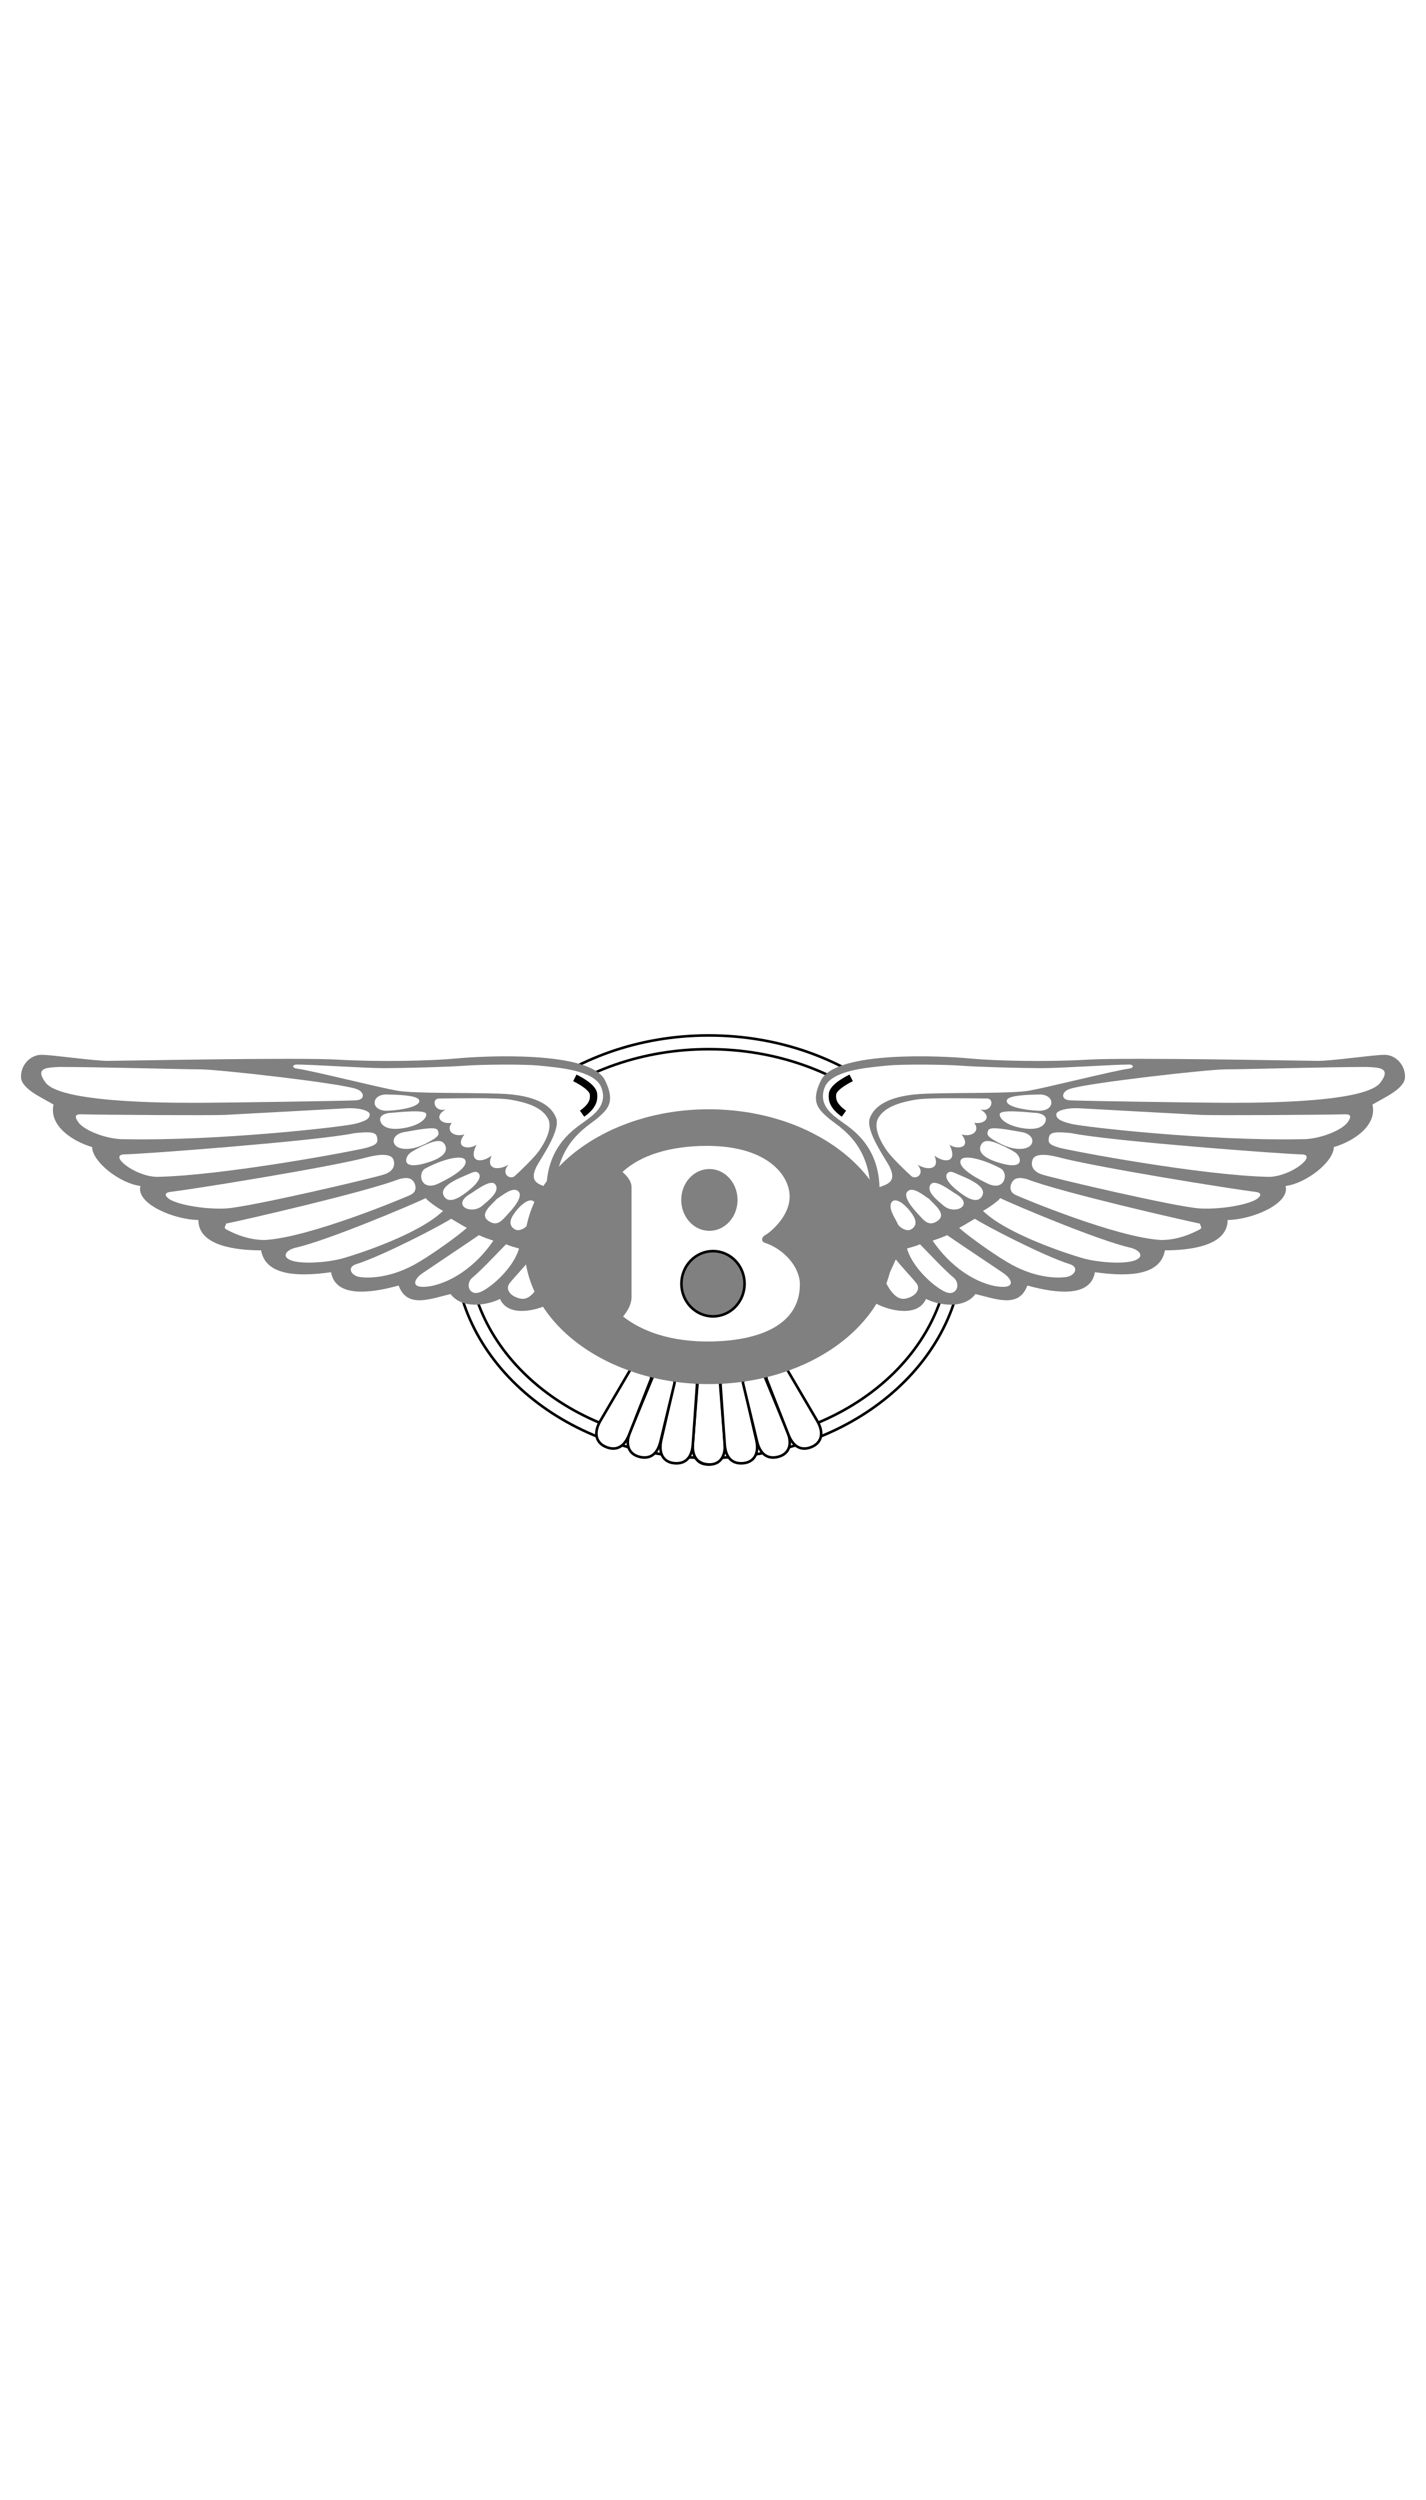<svg fill="gray" xmlns="http://www.w3.org/2000/svg" width="110"  viewBox="0 0 192.756 192.756"><path fill-rule="evenodd" clip-rule="evenodd" fill="#fff" d="M0 0h192.756v192.756H0V0z"/><path d="M95.807 124.482c18.982 0 34.371-12.779 34.371-28.544s-15.389-28.544-34.371-28.544c-18.981 0-34.37 12.78-34.37 28.544 0 15.765 15.389 28.544 34.37 28.544z" fill-rule="evenodd" clip-rule="evenodd" fill="#fff" stroke="#000" stroke-width=".351" stroke-miterlimit="2.613"/><path d="M95.807 122.625c17.962 0 32.525-11.947 32.525-26.687 0-14.739-14.562-26.688-32.525-26.688S63.282 81.199 63.282 95.938c0 14.74 14.562 26.687 32.525 26.687z" fill-rule="evenodd" clip-rule="evenodd" fill="#fff" stroke="#000" stroke-width=".351" stroke-miterlimit="2.613"/><path d="M74.277 103.65c-1.468.82-5.546 1.969-6.688-.656-1.631.82-5.057 1.477-6.688-.656-2.773.656-5.872 1.969-7.014-1.148-2.447.656-8.482 2.133-9.134-1.805-3.588.492-8.808.82-9.46-2.955-3.099 0-8.481-.492-8.481-4.102-3.099 0-8.482-2.133-7.829-4.595-2.773-.328-6.525-3.282-6.525-5.251-2.772-.82-5.872-2.954-5.219-5.743-1.631-.984-4.404-2.133-4.404-3.774s1.305-2.954 2.773-2.954c1.468 0 7.014.82 8.971.82 1.958 0 25.608-.492 31.154-.164 5.546.328 12.56.164 15.985-.164 3.425-.329 18.036-1.125 20.062 2.953 1.468 2.954.326 3.938-.979 5.087-1.305 1.149-5.709 3.282-5.709 10.174s.816 10.504-.815 14.933z" fill-rule="evenodd" clip-rule="evenodd"/><path d="M8.054 71.652c5.057 0 16.801.328 19.084.328s18.432 1.805 20.959 2.625c1.143.328 1.387 1.477 0 1.559-1.386.082-18.023.328-20.47.328s-19.2.234-21.449-2.707c-1.631-2.133.408-2.051 1.876-2.133zM11.072 78.051c2.936.082 17.616.164 19.329.082 1.712-.082 15.006-.82 16.556-.902 1.549-.082 3.017.328 3.017.82s-.326.903-2.12 1.313-18.35 2.297-30.909 2.051c-2.365.082-5.546-1.148-6.361-2.297-.817-1.148.08-1.067.488-1.067zM16.781 83.466c2.039 0 26.097-1.805 31.154-2.871 1.712-.164 2.854-.247 3.017.492.164.738.082 1.066-1.386 1.477-1.468.41-19.328 3.774-28.381 3.938-3.018-.082-6.525-2.953-4.404-3.036zM22.897 88.554c2.854-.328 21.857-3.364 26.995-4.759 2.039-.492 3.018-.246 3.262.328.245.574.245 1.559-1.223 2.051-1.468.492-18.268 4.431-21.367 4.595s-6.769-.574-7.748-1.313c-.979-.738.081-.902.081-.902zM30.563 92.82c2.039-.41 18.594-4.184 23.325-5.989 1.386-.41 1.875 0 2.12.492.245.492.326 1.231-.571 1.641-.897.411-13.62 5.743-19.655 6.071-2.202 0-3.982-.814-4.975-1.312-.651-.328-.407-.328-.244-.903zM57.558 89.375c-1.876.902-13.293 5.743-17.697 6.727-1.224.328-1.876 1.23-.408 1.723 1.468.492 4.894.248 6.933-.328 2.039-.574 10.316-3.281 13.497-6.399-.653-.329-2.162-1.396-2.325-1.723zM60.983 92.164c-1.223.82-9.215 5.004-12.886 6.153-1.223.41-.652 1.561.571 1.725 1.224.164 4.322.164 7.992-2.053 2.202-1.312 5.465-3.691 6.443-4.594-.489-.247-1.549-.903-2.12-1.231zM64.735 94.379c-2.088 1.438-6.901 4.637-7.666 5.17-1.061.738-1.631 1.969.489 1.805 2.12-.164 6.035-1.723 9.134-6.236-.407-.123-1.468-.493-1.957-.739zM68.405 95.61c-1.305 1.312-3.262 3.445-4.648 4.595-.897.902-.245 2.543 1.305 1.805s4.363-3.283 5.097-5.826c-.572-.164-1.224-.328-1.754-.574zM71.667 97.66c-1.06 1.312-2.121 2.381-2.773 3.201s.163 1.641.815 1.887c.653.246 1.876.902 3.344-2.051l-1.386-3.037z" fill-rule="evenodd" clip-rule="evenodd" fill="#fff"/><path d="M40.024 71.324c2.12 0 9.297.492 11.907.492s8.645-.164 10.847-.328 7.992-.246 10.275 0c2.284.246 7.34.574 8.237 2.954s-1.061 3.692-2.283 4.595c-1.224.902-4.975 3.118-5.139 8.861-.979-.41-2.365-.656-1.386-2.707.571-1.149 3.344-4.923 2.692-6.646-.653-1.723-2.773-3.117-7.585-3.281s-11.581 0-13.946-.411c-2.365-.41-11.5-2.708-13.375-2.954-.815-.083-.815-.494-.244-.575z" fill-rule="evenodd" clip-rule="evenodd" fill="#fff"/><path d="M59.271 75.918c1.712 0 7.992-.164 9.786.164 1.794.328 4.031.848 4.975 2.461.815 1.395-.571 3.61-1.223 4.513-.653.903-2.528 2.708-3.263 3.364-.652.492-1.876-.328-.815-1.559-1.387.821-3.099.657-2.283-1.231-1.224.985-3.263 1.067-2.039-1.477-.815.656-3.099.575-1.631-1.395-1.224.41-2.61-.328-1.713-1.559-1.55.246-2.447-.903-.815-1.805-1.55.412-1.958-1.394-.979-1.476zM52.227 75.37c-2.141 0-2.184 2.326.257 2.197 1.924-.102 4.239-.56 4.196-1.335s-2.868-.819-4.453-.862zM52.527 77.88c-1.198.215-1.241.775-1.07 1.206.171.431.814 1.163 2.912.861 2.098-.302 3.254-1.163 3.254-1.896s-3.811-.257-5.096-.171zM54.583 80.464c-.813.13-1.57.733-1.327 1.465.299.905 2.141 1.163 4.195.129 2.056-1.033 1.927-1.292 1.713-1.852s-2.355-.129-4.581.258zM58.436 81.8c-.985.344-2.056.861-2.869 1.378-.813.517-1.456 2.369 1.67 1.55s3.297-1.895 2.869-2.627-1.413-.344-1.67-.301zM57.463 85.384c-1.071.646-.557 3.144 1.798 2.024s3.982-2.327 3.64-3.145c-.343-.818-3.04-.172-5.438 1.121zM63.667 85.987c-1.113.517-4.753 1.723-3.554 3.273.6.775 1.756.129 2.227-.172.471-.301 3.04-2.067 2.397-3.015-.28-.415-.813-.216-1.07-.086zM63.418 88.881c-2.354 1.508.3 2.8 1.799 1.508.812-.701 2.475-1.966 1.712-2.886-.641-.776-2.782.99-3.511 1.378zM67.152 89.492c-.728.818-2.433 2.053-1.113 2.972 1.113.775 1.799-.043 2.312-.604.514-.56 2.483-2.541 1.755-3.359-.728-.818-2.312.603-2.954.991zM72.133 89.808c-.771-.604-2.312 1.033-2.869 2.024-.557.991-.128 1.551.428 1.809.557.258 1.542-.302 1.755-.862.215-.559 1.456-2.196.686-2.971z" fill-rule="evenodd" clip-rule="evenodd" fill="#fff"/><path d="M77.702 73.128c1.142.574 2.447 1.395 2.528 2.215.082.821-.163 1.641-1.549 2.626" fill="none" stroke="#000" stroke-miterlimit="2.613"/><path d="M118.479 103.65c1.469.82 5.547 1.969 6.689-.656 1.629.82 5.055 1.477 6.688-.656 2.771.656 5.871 1.969 7.012-1.148 2.447.656 8.482 2.133 9.135-1.805 3.588.492 8.809.82 9.461-2.955 3.1 0 8.48-.492 8.48-4.102 3.1 0 8.482-2.133 7.83-4.595 2.773-.328 6.523-3.282 6.523-5.251 2.773-.82 5.873-2.954 5.221-5.743 1.631-.984 4.404-2.133 4.404-3.774s-1.305-2.954-2.773-2.954-7.014.82-8.971.82-25.609-.492-31.154-.164-12.559.164-15.984-.164c-3.426-.329-18.035-1.125-20.062 2.953-1.469 2.954-.326 3.938.979 5.087 1.305 1.149 5.709 3.282 5.709 10.174s-.818 10.504.813 14.933z" fill-rule="evenodd" clip-rule="evenodd"/><path d="M184.701 71.652c-5.055 0-16.799.328-19.084.328-2.283 0-18.43 1.805-20.959 2.625-1.141.328-1.387 1.477 0 1.559s18.023.328 20.471.328 19.201.233 21.449-2.708c1.631-2.132-.408-2.05-1.877-2.132zM181.684 78.051c-2.936.082-17.615.164-19.328.082s-15.006-.82-16.555-.902c-1.551-.082-3.018.328-3.018.82s.326.903 2.119 1.313c1.795.41 18.352 2.297 30.91 2.051 2.365.082 5.545-1.148 6.361-2.297.815-1.148-.081-1.067-.489-1.067zM175.975 83.466c-2.037 0-26.096-1.805-31.152-2.871-1.713-.164-2.855-.247-3.018.492-.164.738-.082 1.066 1.387 1.477 1.467.41 19.328 3.774 28.381 3.938 3.015-.082 6.523-2.953 4.402-3.036zM169.859 88.554c-2.855-.328-21.857-3.364-26.994-4.759-2.039-.492-3.018-.246-3.264.328-.244.574-.244 1.559 1.225 2.051 1.467.492 18.268 4.431 21.367 4.595 3.098.164 6.768-.574 7.748-1.313.979-.738-.082-.902-.082-.902zM162.193 92.82c-2.039-.41-18.596-4.184-23.326-5.989-1.385-.41-1.875 0-2.119.492s-.326 1.231.57 1.641c.896.411 13.619 5.743 19.654 6.071 2.203 0 3.982-.814 4.975-1.312.653-.328.408-.328.246-.903zM135.197 89.375c1.877.902 13.295 5.743 17.699 6.727 1.223.328 1.875 1.23.406 1.723-1.467.492-4.893.248-6.932-.328-2.039-.574-10.316-3.281-13.498-6.399.653-.329 2.163-1.396 2.325-1.723zM131.773 92.164c1.223.82 9.215 5.004 12.885 6.153 1.223.41.652 1.561-.57 1.725s-4.322.164-7.992-2.053c-2.203-1.312-5.465-3.691-6.443-4.594.488-.247 1.548-.903 2.12-1.231zM128.021 94.379c2.088 1.438 6.902 4.637 7.666 5.17 1.061.738 1.631 1.969-.49 1.805-2.119-.164-6.035-1.723-9.133-6.236.409-.123 1.467-.493 1.957-.739zM124.352 95.61c1.305 1.312 3.262 3.445 4.648 4.595.896.902.244 2.543-1.305 1.805s-4.363-3.283-5.098-5.826c.571-.164 1.223-.328 1.755-.574zM121.09 97.66c1.061 1.312 2.119 2.381 2.771 3.201s-.162 1.641-.814 1.887-1.877.902-3.344-2.051l1.387-3.037z" fill-rule="evenodd" clip-rule="evenodd" fill="#fff"/><path d="M152.732 71.324c-2.121 0-9.297.492-11.906.492-2.611 0-8.646-.164-10.848-.328s-7.992-.246-10.275 0-7.34.574-8.238 2.954c-.896 2.379 1.061 3.692 2.285 4.595 1.223.902 4.975 3.118 5.137 8.861.979-.41 2.365-.656 1.387-2.707-.57-1.149-3.344-4.923-2.691-6.646.652-1.723 2.773-3.117 7.586-3.281 4.811-.164 11.58 0 13.945-.411 2.365-.41 11.498-2.708 13.375-2.954.814-.083.814-.494.243-.575z" fill-rule="evenodd" clip-rule="evenodd" fill="#fff"/><path d="M133.486 75.918c-1.713 0-7.992-.164-9.787.164s-4.031.848-4.975 2.461c-.816 1.395.57 3.61 1.223 4.513.652.903 2.527 2.708 3.262 3.364.652.492 1.877-.328.816-1.559 1.387.821 3.1.657 2.283-1.231 1.223.985 3.262 1.067 2.039-1.477.814.656 3.1.575 1.631-1.395 1.223.41 2.609-.328 1.713-1.559 1.549.246 2.447-.903.814-1.805 1.552.412 1.96-1.394.981-1.476zM140.529 75.37c2.141 0 2.184 2.326-.258 2.197-1.924-.102-4.238-.56-4.195-1.335s2.869-.819 4.453-.862zM140.229 77.88c1.199.215 1.242.775 1.07 1.206-.17.431-.812 1.163-2.91.861-2.1-.302-3.256-1.163-3.256-1.896s3.812-.257 5.096-.171zM138.174 80.464c.814.13 1.57.733 1.328 1.465-.301.905-2.141 1.163-4.197.129-2.055-1.033-1.926-1.292-1.713-1.852.215-.56 2.355-.129 4.582.258zM134.32 81.8c.984.344 2.055.861 2.869 1.378.812.517 1.455 2.369-1.67 1.55s-3.297-1.895-2.869-2.627 1.414-.344 1.67-.301zM135.293 85.384c1.07.646.557 3.144-1.797 2.024-2.357-1.12-3.984-2.327-3.641-3.145.342-.818 3.04-.172 5.438 1.121zM129.088 85.987c1.113.517 4.754 1.723 3.555 3.273-.6.775-1.756.129-2.227-.172-.471-.301-3.041-2.067-2.398-3.015.283-.415.814-.216 1.07-.086zM129.338 88.881c2.355 1.508-.301 2.8-1.799 1.508-.812-.701-2.475-1.966-1.713-2.886.643-.776 2.783.99 3.512 1.378zM125.604 89.492c.729.818 2.434 2.053 1.113 2.972-1.113.775-1.797-.043-2.311-.604-.516-.56-2.484-2.541-1.756-3.359.727-.818 2.311.603 2.954.991zM120.623 89.808c.771-.604 2.312 1.033 2.869 2.024.557.991.127 1.551-.428 1.809-.557.258-1.543-.302-1.756-.862-.214-.559-1.456-2.196-.685-2.971z" fill-rule="evenodd" clip-rule="evenodd" fill="#fff"/><path d="M115.055 73.128c-1.143.574-2.447 1.395-2.529 2.215-.082.821.164 1.641 1.551 2.626" fill="none" stroke="#000" stroke-miterlimit="2.613"/><path d="M95.748 125.363c-1.245.029-2.233-.826-2.097-2.82l.623-8.01c.025-.709 1.086-1.201 1.534-1.201s1.509.492 1.535 1.201l.623 8.01c.134 1.994-.853 2.785-2.218 2.82z" fill-rule="evenodd" clip-rule="evenodd" fill="#fff" stroke="#000" stroke-width=".351" stroke-miterlimit="2.613"/><path d="M95.867 125.363c1.245.029 2.233-.826 2.098-2.82l-.623-8.01c-.025-.709-1.086-1.201-1.535-1.201s-1.509.492-1.534 1.201l-.623 8.01c-.136 1.994.85 2.785 2.217 2.82z" fill-rule="evenodd" clip-rule="evenodd" fill="#fff" stroke="#000" stroke-width=".351" stroke-miterlimit="2.613"/><path d="M100.576 125.18c1.236-.156 2.088-1.148 1.658-3.104l-1.795-7.826c-.129-.697-1.25-1.027-1.695-.959-.443.066-1.418.711-1.338 1.416l.562 8.014c.159 1.992 1.253 2.629 2.608 2.459z" fill-rule="evenodd" clip-rule="evenodd" fill="#fff" stroke="#000" stroke-width=".351" stroke-miterlimit="2.613"/><path d="M105.32 124.291c1.193-.359 1.867-1.482 1.123-3.336l-3.061-7.42c-.242-.666-1.402-.803-1.828-.664-.428.141-1.283.939-1.09 1.621l1.879 7.809c.485 1.939 1.667 2.385 2.977 1.99z" fill-rule="evenodd" clip-rule="evenodd" fill="#fff" stroke="#000" stroke-width=".351" stroke-miterlimit="2.613"/><path d="M109.82 122.945c1.131-.521 1.645-1.729.652-3.461l-4.059-6.918c-.332-.625-1.5-.6-1.904-.4-.402.197-1.139 1.109-.852 1.756l2.939 7.471c.75 1.851 1.982 2.127 3.224 1.552zM91.038 125.18c-1.235-.156-2.087-1.148-1.658-3.104l1.795-7.826c.13-.697 1.25-1.027 1.694-.959.443.066 1.419.711 1.34 1.416l-.563 8.014c-.159 1.992-1.251 2.629-2.608 2.459z" fill-rule="evenodd" clip-rule="evenodd" fill="#fff" stroke="#000" stroke-width=".351" stroke-miterlimit="2.613"/><path d="M86.294 124.291c-1.193-.359-1.869-1.482-1.124-3.336l3.062-7.42c.242-.666 1.402-.803 1.829-.664.426.141 1.282.939 1.088 1.621l-1.878 7.809c-.485 1.939-1.667 2.385-2.977 1.99z" fill-rule="evenodd" clip-rule="evenodd" fill="#fff" stroke="#000" stroke-width=".351" stroke-miterlimit="2.613"/><path d="M81.793 122.945c-1.131-.521-1.646-1.729-.651-3.461l4.058-6.918c.333-.625 1.5-.6 1.902-.4.403.197 1.141 1.109.854 1.756l-2.939 7.471c-.748 1.851-1.98 2.127-3.224 1.552z" fill-rule="evenodd" clip-rule="evenodd" fill="#fff" stroke="#000" stroke-width=".351" stroke-miterlimit="2.613"/><path d="M95.807 114.504c13.759 0 24.912-8.312 24.912-18.566 0-10.253-11.152-18.565-24.912-18.565-13.759 0-24.912 8.312-24.912 18.565 0 10.253 11.153 18.566 24.912 18.566z" fill-rule="evenodd" clip-rule="evenodd"/><path d="M106.736 89.128c0-2.708-2.855-6.81-11.174-6.81-4.893 0-8.971 1.231-11.417 3.528.571.492 1.223 1.23 1.223 2.051v15.015c-.081.902-.489 1.641-1.142 2.461 2.284 1.805 6.199 3.529 12.233 3.365s11.662-2.135 11.662-7.713c0-2.379-2.201-4.76-4.648-5.58-.652-.165-.549-.812-.041-1.067.49-.245 3.343-2.461 3.304-5.25z" fill-rule="evenodd" clip-rule="evenodd" fill="#fff"/><path d="M95.889 93.798c2.102 0 3.807-1.871 3.807-4.177 0-2.308-1.705-4.178-3.807-4.178s-3.806 1.87-3.806 4.178c0 2.306 1.704 4.177 3.806 4.177z" fill-rule="evenodd" clip-rule="evenodd"/><path d="M96.378 105.352c2.356 0 4.267-1.973 4.267-4.408s-1.91-4.41-4.267-4.41-4.267 1.975-4.267 4.41 1.91 4.408 4.267 4.408z" fill-rule="evenodd" clip-rule="evenodd" stroke="#000" stroke-width=".351" stroke-miterlimit="2.613"/></svg>